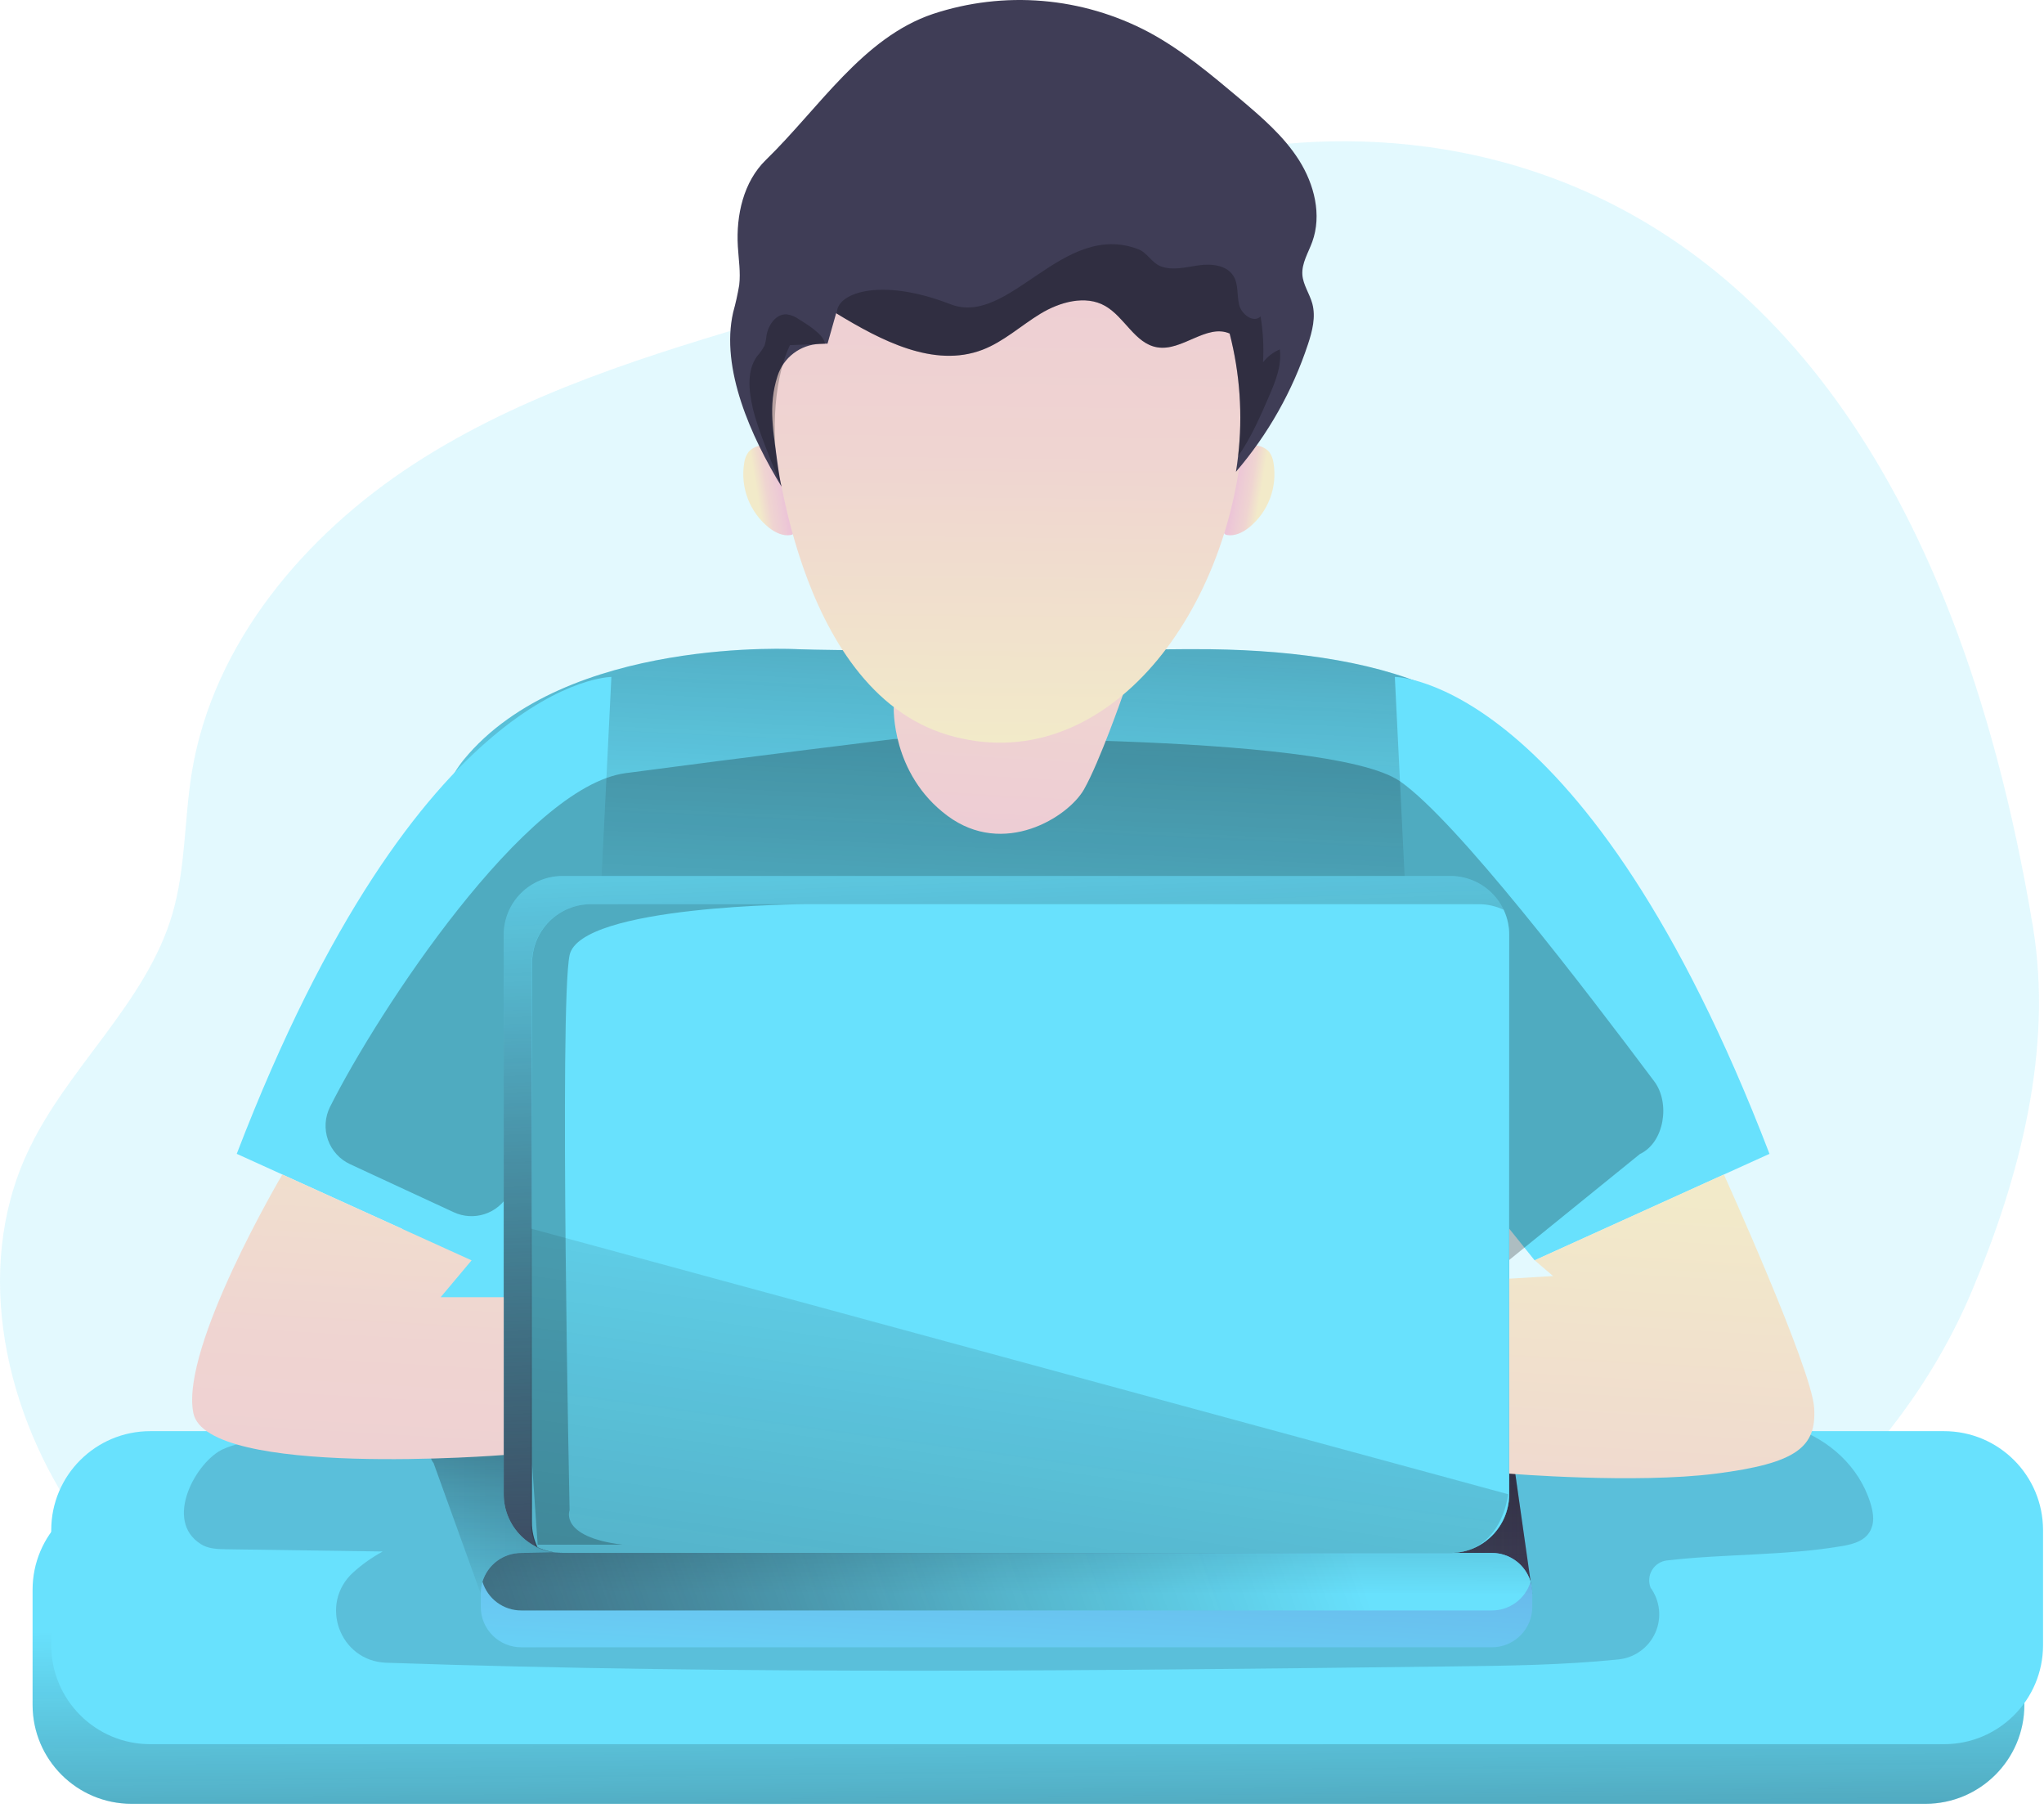 <svg width="580" height="513" viewBox="0 0 580 513" fill="none" xmlns="http://www.w3.org/2000/svg">
<path opacity="0.18" d="M323.252 50.904C291.394 69.643 255.357 79.763 219.87 90.157C184.383 100.552 148.484 111.495 117.484 131.623C86.484 151.752 60.504 182.48 54.463 218.938C52.241 232.385 52.747 246.304 48.886 259.383C41.379 284.863 18.787 303.062 7.702 327.178C-7.717 360.54 1.438 401.294 22.545 431.388C50.216 470.787 95.914 494.774 143.001 504.903C190.089 515.031 238.909 512.622 286.872 508.231C340.472 503.256 394.664 495.624 444.102 474.269C493.541 452.914 538.311 416.285 559.341 366.74C573.164 334.151 582.653 297.624 576.827 262.736C531.49 -8.847 343.449 39.034 323.252 50.904Z" fill="#68E1FD"/>
<path d="M216.781 126.392C215.962 126.351 215.144 126.494 214.387 126.81C213.63 127.126 212.953 127.607 212.406 128.218C211.733 129.146 211.308 130.229 211.17 131.366C210.612 134.76 210.963 138.241 212.187 141.455C213.41 144.67 215.463 147.503 218.137 149.668C219.913 151.065 222.135 152.18 224.366 151.794C224.622 151.773 224.863 151.667 225.053 151.494C225.245 151.232 225.333 150.909 225.302 150.585C225.482 144.582 225.628 138.441 223.32 132.935C221.706 129.102 221.586 126.452 216.781 126.392Z" fill="url(#paint0_linear_177_4952)"/>
<path d="M355.762 126.392C356.583 126.351 357.402 126.494 358.161 126.81C358.919 127.126 359.597 127.607 360.146 128.218C360.811 129.149 361.233 130.231 361.373 131.366C361.933 134.759 361.584 138.24 360.362 141.454C359.14 144.669 357.088 147.503 354.415 149.668C352.639 151.066 350.408 152.18 348.177 151.794C347.922 151.771 347.681 151.665 347.491 151.494C347.302 151.23 347.214 150.908 347.242 150.585C347.062 144.582 346.925 138.441 349.233 132.935C350.837 129.102 350.957 126.452 355.762 126.392Z" fill="url(#paint1_linear_177_4952)"/>
<path d="M546.342 422.957H37.337C21.823 422.957 9.246 435.528 9.246 451.036V483.685C9.246 499.193 21.823 511.764 37.337 511.764H546.342C561.857 511.764 574.433 499.193 574.433 483.685V451.036C574.433 435.528 561.857 422.957 546.342 422.957Z" fill="#68E1FD"/>
<path d="M546.342 422.957H37.337C21.823 422.957 9.246 435.528 9.246 451.036V483.685C9.246 499.193 21.823 511.764 37.337 511.764H546.342C561.857 511.764 574.433 499.193 574.433 483.685V451.036C574.433 435.528 561.857 422.957 546.342 422.957Z" fill="url(#paint2_linear_177_4952)"/>
<path d="M226.511 184.195C226.511 184.195 160.444 180.327 131.564 215.576C102.683 250.824 117.741 416.971 117.741 416.971L422.952 423.918L435.376 235.944C436.603 196.296 389.001 184.015 338.799 184.178H336.173C247.807 185.079 226.511 184.195 226.511 184.195Z" fill="#68E1FD"/>
<path d="M226.511 184.195C226.511 184.195 160.444 180.327 131.564 215.576C102.683 250.824 117.741 416.971 117.741 416.971L422.952 423.918L435.376 235.944C436.603 196.296 389.001 184.015 338.798 184.178H336.173C247.807 185.079 226.511 184.195 226.511 184.195Z" fill="url(#paint3_linear_177_4952)"/>
<path d="M173.486 192.051C173.486 192.051 119.123 192.051 67.179 327.358L133.812 357.581L167.412 315.746L173.486 192.051ZM395.796 192.051C395.796 192.051 450.16 192.051 502.104 327.358L435.471 357.581L401.871 315.746L395.796 192.051Z" fill="#68E1FD"/>
<path opacity="0.24" d="M99.371 330.308C97.907 329.635 96.593 328.674 95.508 327.482C94.423 326.291 93.589 324.893 93.056 323.373C92.523 321.852 92.301 320.24 92.404 318.632C92.508 317.024 92.934 315.454 93.657 314.014C107.316 286.818 149.144 223.106 177.536 219.349C213.1 214.624 253.641 209.675 253.641 209.675C253.641 209.675 376.834 207.428 397.297 221.682C413.316 232.831 449.636 280.412 469.422 306.818C473.995 312.933 472.287 324.151 465.355 327.401L416.448 367.032C414.845 367.779 413.425 368.868 412.287 370.222L379.468 409.433C378.275 410.859 376.766 411.989 375.061 412.733C373.356 413.477 371.502 413.815 369.644 413.721L197.296 405.222C194.922 405.109 192.636 404.295 190.725 402.883C188.814 401.471 187.366 399.524 186.562 397.289L166.141 340.634C165.366 338.455 163.977 336.546 162.142 335.136C160.307 333.727 158.104 332.878 155.798 332.69C153.491 332.503 151.179 332.985 149.141 334.079C147.102 335.174 145.423 336.833 144.305 338.859C142.829 341.517 140.399 343.517 137.506 344.455C134.612 345.392 131.471 345.198 128.715 343.91L99.371 330.308Z" fill="black"/>
<path d="M551.636 406.036H42.631C27.117 406.036 14.54 418.607 14.54 434.115V466.764C14.54 482.272 27.117 494.843 42.631 494.843H551.636C567.151 494.843 579.727 482.272 579.727 466.764V434.115C579.727 418.607 567.151 406.036 551.636 406.036Z" fill="#68E1FD"/>
<path opacity="0.18" d="M57.02 438.103C59.157 439.441 61.679 439.501 64.09 439.544L108.604 440.178C105.604 441.807 102.808 443.785 100.272 446.07C90.405 454.938 96.334 471.284 109.599 471.739C210.372 475.169 311.231 473.977 412.03 472.785C427.766 472.596 443.562 472.408 459.22 470.804C461.475 470.58 463.631 469.766 465.47 468.442C467.309 467.118 468.766 465.333 469.693 463.266C470.621 461.199 470.985 458.924 470.751 456.671C470.516 454.418 469.691 452.267 468.358 450.435C468.041 449.623 467.915 448.749 467.989 447.881C468.064 447.012 468.338 446.172 468.789 445.426C469.24 444.68 469.857 444.048 470.591 443.578C471.326 443.108 472.159 442.814 473.026 442.717C489.482 440.804 506.488 441.413 522.79 438.626C526.008 438.077 529.766 437.065 531.07 433.48C531.928 431.259 531.439 428.678 530.735 426.405C527.432 415.83 518.843 408.583 509.757 405.342C500.671 402.1 491.009 402.271 481.528 402.46L108.93 409.947C96.06 410.204 75.339 405.659 63.267 411.156C55.707 414.613 46.278 431.388 57.02 438.103Z" fill="#1D2741"/>
<path d="M136.378 452.073L123.035 415.093C123.035 415.093 117.579 408.798 132.13 406.002C146.682 403.206 428.246 406.002 428.246 406.002L434.801 452.039L136.378 452.073Z" fill="url(#paint4_linear_177_4952)"/>
<path d="M434.801 452.073V455.881C434.801 458.925 433.592 461.843 431.439 463.995C429.286 466.147 426.366 467.356 423.321 467.356H147.9C144.855 467.356 141.935 466.147 139.782 463.995C137.629 461.843 136.42 458.925 136.42 455.881V452.073C136.415 450.565 136.709 449.07 137.284 447.676C137.86 446.281 138.705 445.013 139.772 443.946C140.839 442.879 142.106 442.033 143.501 441.457C144.896 440.881 146.391 440.586 147.9 440.59H423.321C424.83 440.586 426.325 440.881 427.72 441.457C429.115 442.033 430.382 442.879 431.449 443.946C432.516 445.013 433.361 446.281 433.936 447.676C434.512 449.07 434.806 450.565 434.801 452.073Z" fill="url(#paint5_linear_177_4952)"/>
<path d="M434.32 448.754C433.605 451.113 432.149 453.179 430.168 454.648C428.188 456.117 425.787 456.91 423.321 456.91H147.9C145.434 456.91 143.033 456.117 141.053 454.648C139.072 453.179 137.616 451.113 136.9 448.754C137.615 446.394 139.07 444.326 141.051 442.856C143.031 441.385 145.433 440.591 147.9 440.59H423.321C425.788 440.591 428.189 441.385 430.17 442.856C432.151 444.326 433.606 446.394 434.32 448.754Z" fill="#68E1FD"/>
<path d="M136.378 452.073L123.035 415.093C123.035 415.093 117.579 408.798 132.13 406.002C146.682 403.206 428.246 406.002 428.246 406.002L434.801 452.039L136.378 452.073Z" fill="url(#paint6_linear_177_4952)"/>
<path d="M434.32 448.754C433.605 451.113 432.149 453.179 430.168 454.648C428.187 456.117 425.787 456.91 423.321 456.91H147.9C145.434 456.91 143.033 456.117 141.053 454.648C139.072 453.179 137.616 451.113 136.9 448.754C137.615 446.394 139.07 444.326 141.051 442.856C143.031 441.385 145.433 440.591 147.9 440.59L428.289 435.942C433.437 435.942 432.888 444.029 434.32 448.754Z" fill="url(#paint7_linear_177_4952)"/>
<path d="M428.246 265.198V423.918C428.246 428.339 426.489 432.58 423.361 435.707C420.233 438.833 415.99 440.59 411.566 440.59H159.612C157.421 440.592 155.251 440.162 153.227 439.325C151.202 438.488 149.362 437.26 147.813 435.712C146.264 434.163 145.035 432.324 144.198 430.301C143.36 428.277 142.93 426.108 142.933 423.918V265.198C142.933 260.776 144.69 256.535 147.818 253.409C150.946 250.282 155.189 248.526 159.612 248.526H411.566C413.758 248.523 415.927 248.953 417.952 249.79C419.977 250.627 421.817 251.855 423.366 253.404C424.915 254.952 426.144 256.791 426.981 258.815C427.819 260.839 428.248 263.008 428.246 265.198Z" fill="#68E1FD"/>
<path d="M428.246 265.198V423.918C428.246 428.339 426.489 432.58 423.361 435.707C420.233 438.833 415.99 440.59 411.566 440.59H159.612C157.421 440.592 155.251 440.162 153.227 439.325C151.202 438.488 149.362 437.26 147.813 435.712C146.264 434.163 145.035 432.324 144.198 430.301C143.36 428.277 142.93 426.108 142.933 423.918V265.198C142.933 260.776 144.69 256.535 147.818 253.409C150.946 250.282 155.189 248.526 159.612 248.526H411.566C413.758 248.523 415.928 248.953 417.952 249.79C419.977 250.627 421.817 251.855 423.366 253.404C424.915 254.952 426.144 256.791 426.981 258.815C427.819 260.839 428.248 263.008 428.246 265.198Z" fill="url(#paint8_linear_177_4952)"/>
<path d="M428.246 265.198V423.926C428.248 426.628 427.591 429.29 426.333 431.681C425.074 434.072 423.251 436.12 421.021 437.648C420.979 437.684 420.933 437.716 420.884 437.743C418.39 439.437 415.479 440.413 412.467 440.564H159.603C157.156 440.564 154.738 440.022 152.525 438.978C151.476 436.763 150.934 434.343 150.938 431.894V273.199C150.938 268.778 152.695 264.537 155.823 261.41C158.951 258.284 163.193 256.527 167.617 256.527H419.571C422.021 256.523 424.442 257.062 426.659 258.105C427.708 260.322 428.251 262.745 428.246 265.198Z" fill="#68E1FD"/>
<path d="M80.118 333.224C80.118 333.224 51.126 382.212 54.858 400.865C58.59 419.518 142.933 412.803 142.933 412.803V368.027H125.043L133.812 357.581L80.118 333.224Z" fill="url(#paint9_linear_177_4952)"/>
<path d="M489.165 333.224C489.165 333.224 514.047 388.181 514.776 399.373C515.506 410.565 509.817 415.153 486.917 418.086C464.016 421.019 428.246 418.086 428.246 418.086V362.778L440.696 362.032L435.471 357.555L489.165 333.224Z" fill="url(#paint10_linear_177_4952)"/>
<path d="M253.607 200.55C253.607 200.55 252.801 219.495 268.811 231.425C284.822 243.354 303.132 231.811 307.585 223.972C312.038 216.133 318.653 197.077 318.653 197.077L253.607 200.55Z" fill="url(#paint11_linear_177_4952)"/>
<path d="M219.493 122.644C219.493 122.644 225.19 195.387 268.82 208.466C312.45 221.545 349.052 175.576 352.759 122.644C356.465 69.712 321.87 21.71 275.366 31.513C228.862 41.316 213.152 90.68 219.493 122.644Z" fill="url(#paint12_linear_177_4952)"/>
<path d="M372.381 86.144C373.402 89.934 372.381 93.948 371.145 97.67C366.759 110.948 359.816 123.24 350.708 133.853C350.948 132.395 351.154 130.92 351.317 129.453C352.662 117.796 351.851 105.99 348.923 94.625C342.351 91.769 335.401 99.771 328.331 98.528C322.033 97.456 319.142 89.951 313.573 86.787C308.005 83.622 300.703 85.68 295.203 89.025C289.703 92.37 284.795 96.941 278.755 99.248C264.924 104.505 249.909 96.555 237.262 88.871L234.817 97.507H234.079L232.577 97.567C229.892 97.678 227.306 98.611 225.17 100.24C223.033 101.869 221.45 104.116 220.634 106.675C217.862 115.251 219.467 122.575 220.848 133.021C220.951 133.793 221.509 137.309 221.766 138.064C213.186 124.016 204.374 104.617 208.038 88.613C208.744 86.072 209.317 83.496 209.754 80.895C210.192 77.25 209.582 73.571 209.368 69.909C208.845 61.058 210.964 51.564 217.322 45.372C232.414 30.707 244.778 10.681 264.727 3.958C274.746 0.643 285.333 -0.609 295.85 0.275C306.366 1.159 316.595 4.163 325.92 9.103C335.358 14.163 343.586 21.11 351.763 27.971C357.992 33.245 364.281 38.597 368.614 45.458C372.947 52.319 375.127 60.989 372.364 68.614C371.248 71.701 369.335 74.686 369.558 77.953C369.756 80.809 371.617 83.331 372.381 86.144Z" fill="#3F3D56"/>
<path opacity="0.24" d="M360.009 112.635C357.512 118.407 354.904 124.333 351.317 129.453C352.663 117.796 351.851 105.99 348.924 94.625C342.351 91.77 335.401 99.771 328.331 98.528C322.034 97.456 319.142 89.951 313.574 86.787C308.005 83.622 300.704 85.68 295.204 89.025C289.704 92.37 284.796 96.941 278.756 99.248C265.028 104.471 250.107 96.675 237.52 89.025C236.893 83.459 249.197 78.348 269.678 86.306C286.478 92.842 301.424 62.43 323.046 70.724C325.509 71.675 326.821 74.549 329.284 75.518C332.716 76.856 336.482 75.792 340.103 75.278C343.724 74.763 348.066 75.183 349.996 78.296C351.472 80.68 350.948 83.759 351.618 86.487C352.287 89.214 355.702 91.744 357.701 89.78C358.412 94.075 358.646 98.435 358.396 102.781C359.646 101.178 361.285 99.92 363.158 99.128C363.767 103.776 361.871 108.339 360.009 112.635ZM224.152 97.927C219.055 108.596 218.729 126.683 221.784 138.09C219.51 132.532 214.971 121.795 213.633 115.903C212.483 110.903 211.822 105.183 214.851 101.032C215.666 100.126 216.367 99.124 216.936 98.047C217.221 97.156 217.402 96.235 217.477 95.303C217.949 92.275 220.137 89.025 223.2 89.18C224.44 89.335 225.62 89.801 226.632 90.535C228.476 91.71 233.77 94.763 234.105 97.533L224.152 97.927Z" fill="black"/>
<path d="M427.937 423.926C427.937 423.926 427.079 432.863 420.713 437.648C420.671 437.684 420.625 437.716 420.576 437.743C418.123 439.518 415.186 440.502 412.158 440.564H159.295C156.844 440.563 154.424 440.021 152.208 438.978C151.165 436.761 150.626 434.342 150.629 431.894V348.558L427.937 423.926Z" fill="url(#paint13_linear_177_4952)"/>
<path opacity="0.24" d="M176.592 438.249H152.568L150.98 415.307V273.199C150.98 268.778 152.738 264.537 155.866 261.41C158.994 258.284 163.236 256.527 167.66 256.527H228.862C228.862 256.527 164.58 256.75 161.62 271.012C158.66 285.275 161.62 428.472 161.62 428.472C161.62 428.472 158.642 436.019 176.592 438.249Z" fill="black"/>
<defs>
<linearGradient id="paint0_linear_177_4952" x1="222.264" y1="138.759" x2="211.539" y2="140.535" gradientUnits="userSpaceOnUse">
<stop stop-color="#ECC4D7"/>
<stop offset="0.16" stop-color="#EDCBD5"/>
<stop offset="0.42" stop-color="#EFD4D1"/>
<stop offset="0.7" stop-color="#F2EAC9"/>
</linearGradient>
<linearGradient id="paint1_linear_177_4952" x1="350.279" y1="138.759" x2="361.013" y2="140.535" gradientUnits="userSpaceOnUse">
<stop stop-color="#ECC4D7"/>
<stop offset="0.16" stop-color="#EDCBD5"/>
<stop offset="0.42" stop-color="#EFD4D1"/>
<stop offset="0.7" stop-color="#F2EAC9"/>
</linearGradient>
<linearGradient id="paint2_linear_177_4952" x1="291.754" y1="458.385" x2="293.468" y2="637.731" gradientUnits="userSpaceOnUse">
<stop offset="0.01" stop-opacity="0"/>
<stop offset="0.26" stop-color="#0D0D12" stop-opacity="0.21"/>
<stop offset="0.77" stop-color="#2F2E40" stop-opacity="0.75"/>
<stop offset="0.99" stop-color="#3F3D56"/>
</linearGradient>
<linearGradient id="paint3_linear_177_4952" x1="274.808" y1="268.242" x2="288.01" y2="-20.211" gradientUnits="userSpaceOnUse">
<stop offset="0.01" stop-opacity="0"/>
<stop offset="0.26" stop-color="#0D0D12" stop-opacity="0.21"/>
<stop offset="0.77" stop-color="#2F2E40" stop-opacity="0.75"/>
<stop offset="0.99" stop-color="#3F3D56"/>
</linearGradient>
<linearGradient id="paint4_linear_177_4952" x1="122.032" y1="428.429" x2="434.801" y2="428.429" gradientUnits="userSpaceOnUse">
<stop offset="0.01" stop-opacity="0"/>
<stop offset="0.26" stop-color="#0D0D12" stop-opacity="0.21"/>
<stop offset="0.77" stop-color="#2F2E40" stop-opacity="0.75"/>
<stop offset="0.99" stop-color="#3F3D56"/>
</linearGradient>
<linearGradient id="paint5_linear_177_4952" x1="283.131" y1="498.745" x2="286.337" y2="440.281" gradientUnits="userSpaceOnUse">
<stop stop-color="#68E1FD"/>
<stop offset="1" stop-color="#69B9EB"/>
</linearGradient>
<linearGradient id="paint6_linear_177_4952" x1="278.326" y1="453.411" x2="278.815" y2="339.228" gradientUnits="userSpaceOnUse">
<stop offset="0.01" stop-opacity="0"/>
<stop offset="0.26" stop-color="#0D0D12" stop-opacity="0.21"/>
<stop offset="0.77" stop-color="#2F2E40" stop-opacity="0.75"/>
<stop offset="0.99" stop-color="#3F3D56"/>
</linearGradient>
<linearGradient id="paint7_linear_177_4952" x1="378.902" y1="415.016" x2="15.65" y2="546.456" gradientUnits="userSpaceOnUse">
<stop offset="0.01" stop-opacity="0"/>
<stop offset="0.26" stop-color="#0D0D12" stop-opacity="0.21"/>
<stop offset="0.77" stop-color="#2F2E40" stop-opacity="0.75"/>
<stop offset="0.99" stop-color="#3F3D56"/>
</linearGradient>
<linearGradient id="paint8_linear_177_4952" x1="280.531" y1="206.202" x2="290.167" y2="470.049" gradientUnits="userSpaceOnUse">
<stop offset="0.01" stop-opacity="0"/>
<stop offset="0.26" stop-color="#0D0D12" stop-opacity="0.21"/>
<stop offset="0.77" stop-color="#2F2E40" stop-opacity="0.75"/>
<stop offset="0.99" stop-color="#3F3D56"/>
</linearGradient>
<linearGradient id="paint9_linear_177_4952" x1="91.358" y1="527.673" x2="112.249" y2="178.414" gradientUnits="userSpaceOnUse">
<stop stop-color="#ECC4D7"/>
<stop offset="0.16" stop-color="#EDCBD5"/>
<stop offset="0.42" stop-color="#EFD4D1"/>
<stop offset="0.7" stop-color="#F2EAC9"/>
</linearGradient>
<linearGradient id="paint10_linear_177_4952" x1="457.787" y1="612.088" x2="481.053" y2="223.139" gradientUnits="userSpaceOnUse">
<stop stop-color="#ECC4D7"/>
<stop offset="0.16" stop-color="#EDCBD5"/>
<stop offset="0.42" stop-color="#EFD4D1"/>
<stop offset="0.7" stop-color="#F2EAC9"/>
</linearGradient>
<linearGradient id="paint11_linear_177_4952" x1="281.664" y1="273.405" x2="292.594" y2="90.611" gradientUnits="userSpaceOnUse">
<stop stop-color="#ECC4D7"/>
<stop offset="0.16" stop-color="#EDCBD5"/>
<stop offset="0.42" stop-color="#EFD4D1"/>
<stop offset="0.7" stop-color="#F2EAC9"/>
</linearGradient>
<linearGradient id="paint12_linear_177_4952" x1="286.675" y1="4.661" x2="283.692" y2="298.697" gradientUnits="userSpaceOnUse">
<stop stop-color="#ECC4D7"/>
<stop offset="0.16" stop-color="#EDCBD5"/>
<stop offset="0.42" stop-color="#EFD4D1"/>
<stop offset="0.7" stop-color="#F2EAC9"/>
</linearGradient>
<linearGradient id="paint13_linear_177_4952" x1="301.982" y1="294.005" x2="218.22" y2="903.158" gradientUnits="userSpaceOnUse">
<stop offset="0.01" stop-opacity="0"/>
<stop offset="0.26" stop-color="#0D0D12" stop-opacity="0.21"/>
<stop offset="0.77" stop-color="#2F2E40" stop-opacity="0.75"/>
<stop offset="0.99" stop-color="#3F3D56"/>
</linearGradient>
</defs>
</svg>

